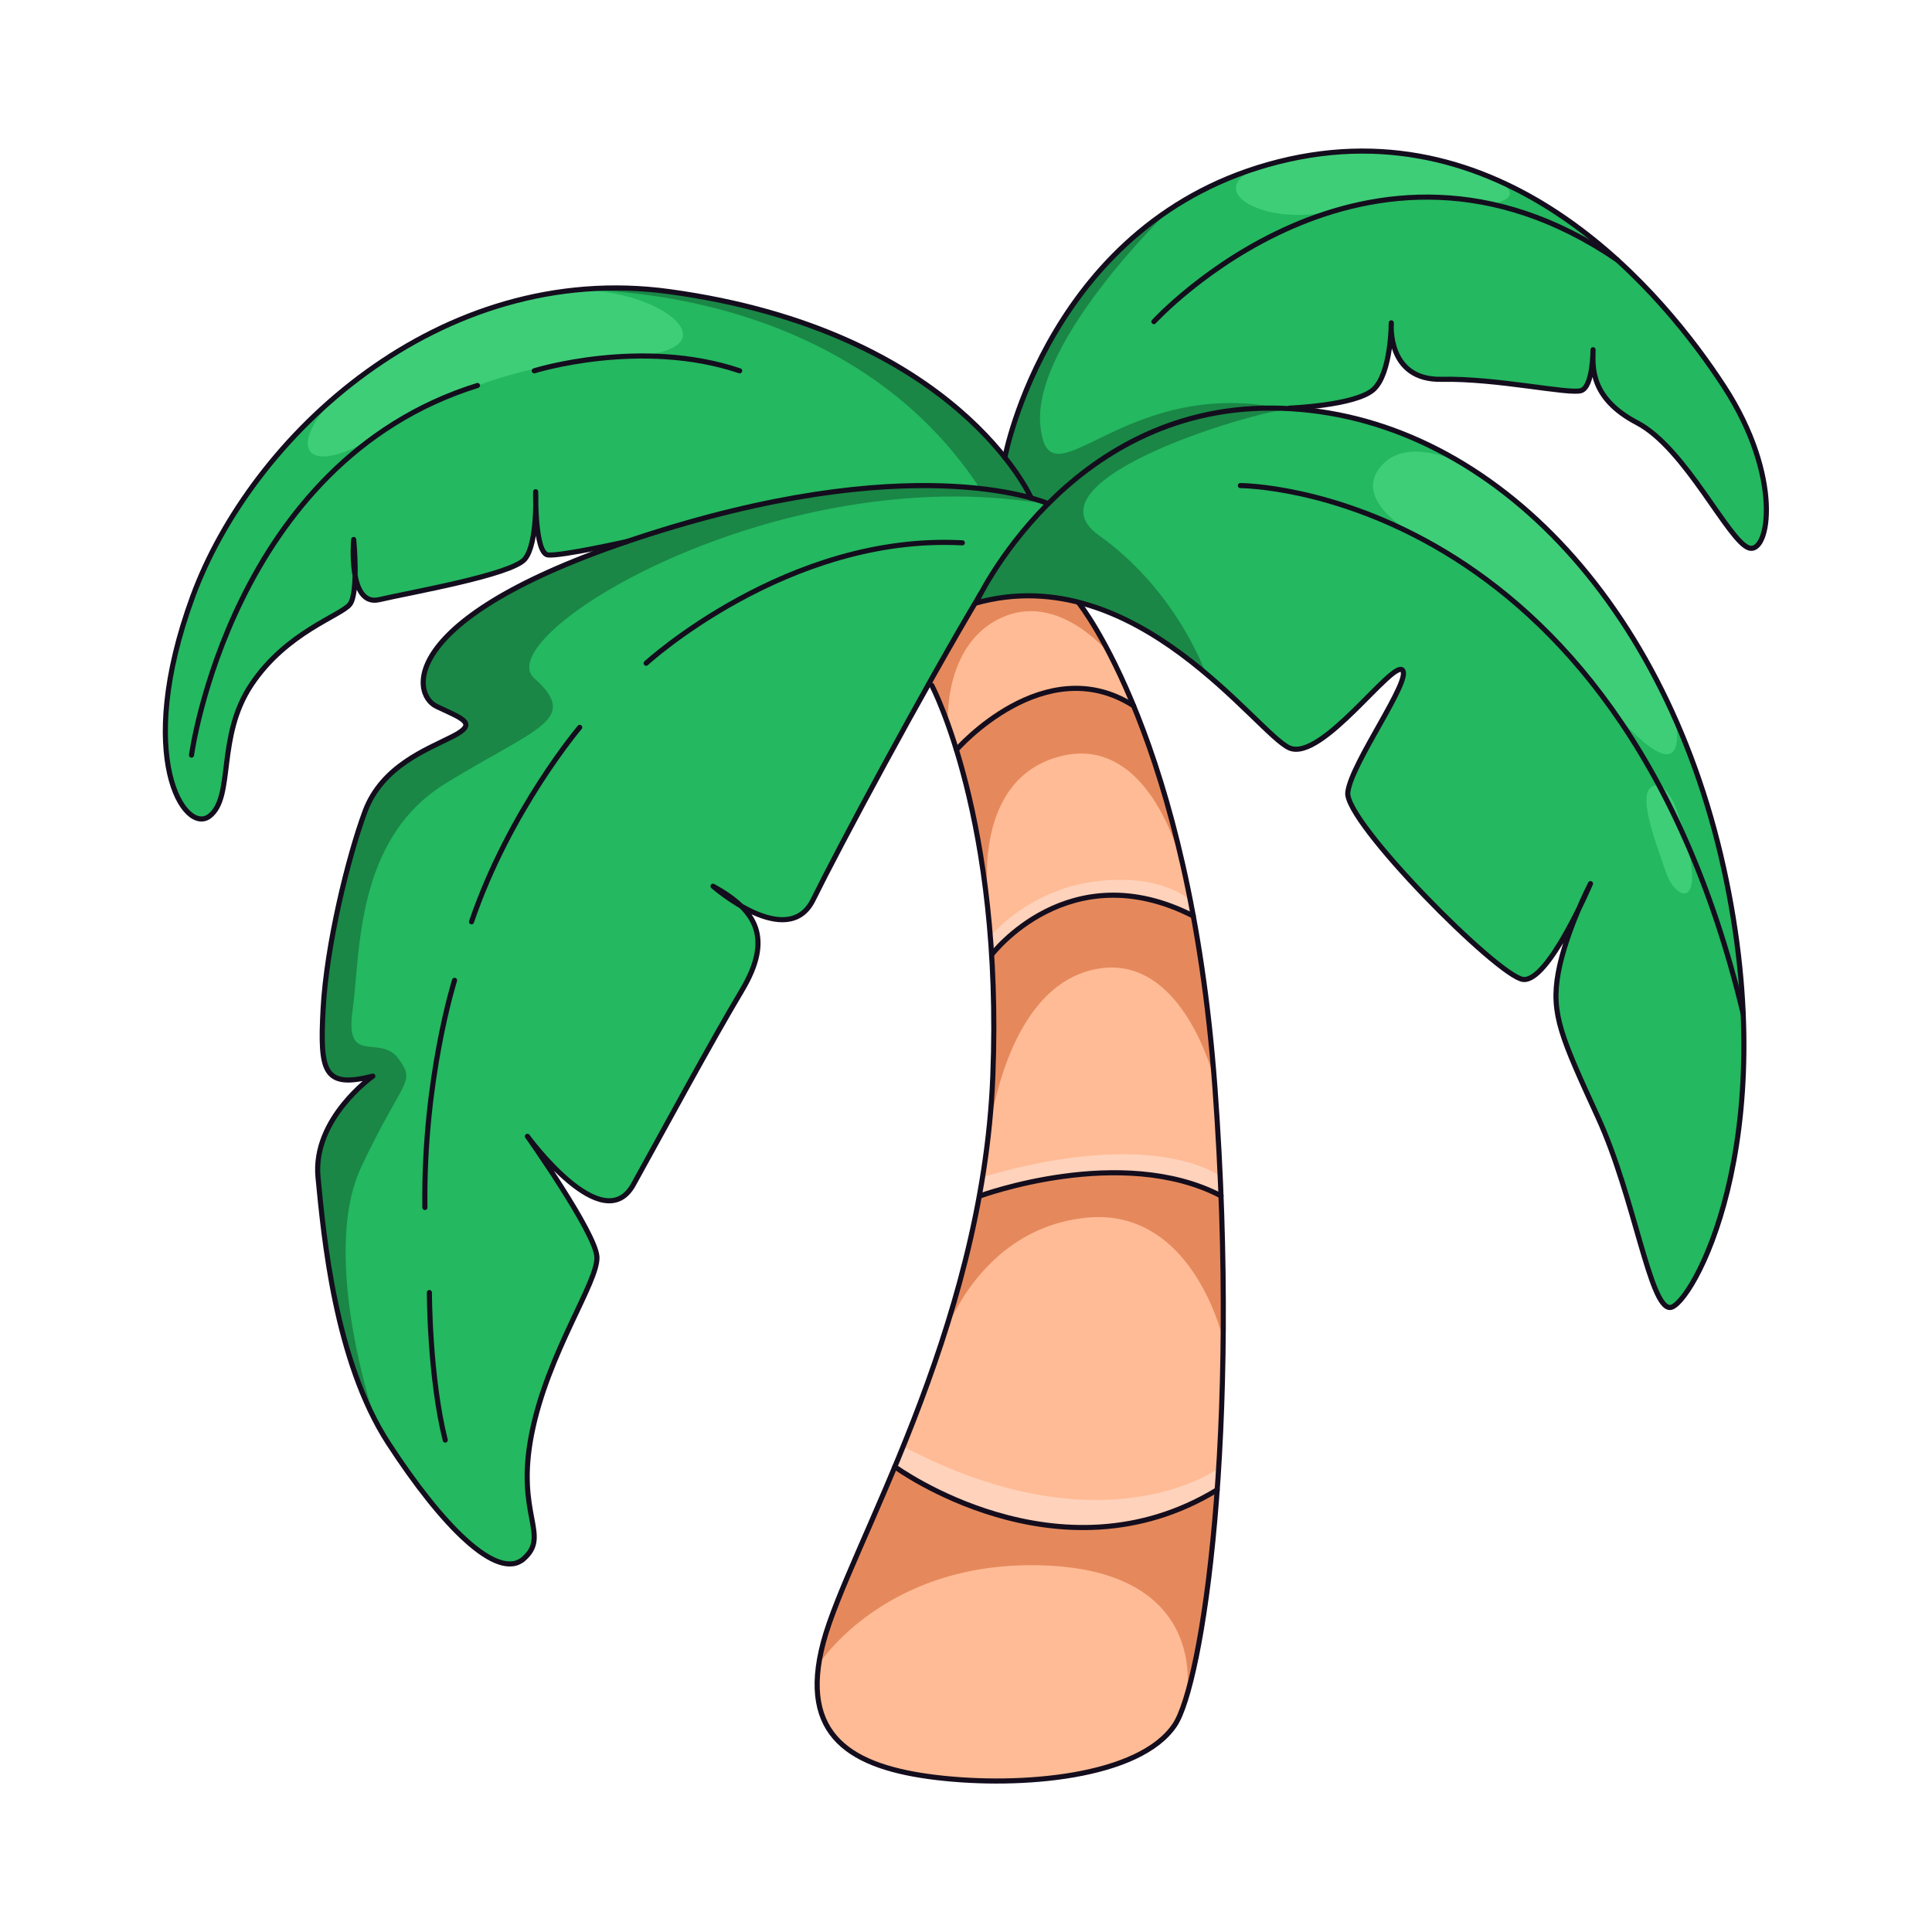 <svg fill="none" xmlns="http://www.w3.org/2000/svg" viewBox="0 0 280 280"><path d="M156.3 87.335s16.036 19.905 19.719 70.277c3.684 50.372-1.851 86.361-5.818 92.309-5.078 7.62-22.28 9.089-34.565 7.62-12.284-1.474-19.984-5.978-16.381-19.577 3.603-13.599 23.094-44.887 24.569-82.068 1.475-37.186-8.848-56.634-8.848-56.634l6.386-11.915s5.553-1.085 9.484-.876c3.93.204 5.442.876 5.442.876" fill="#FFBB95"/><path d="M141.375 87.335S154.4 58.953 184.25 59.076c29.857.124 56.635 26.538 65.483 66.587 8.848 40.05-4.794 63.638-7.737 63.761-2.95.124-5.158-15.974-10.446-27.518-5.282-11.55-6.88-14.987-5.775-21.009 1.104-6.022 4.67-12.901 4.67-12.901s-6.102 14.376-9.785 13.882c-3.684-.493-25.883-22.854-25.39-27.111.494-4.257 9.379-16.381 7.904-17.733-1.475-1.35-11.674 13.266-16.338 11.304-4.671-1.968-22.194-27.481-45.455-21.009l-.006.006Z" fill="#24B860"/><path d="M151.846 72.934s-17.597-7.953-55.931 3.838C57.58 88.57 59.302 100.483 63.232 102.328c3.93 1.845 5.979 2.456 2.295 4.344-3.683 1.882-10.236 4.257-12.698 10.896-2.455 6.633-5.571 19.411-6.059 28.586-.493 9.175.08 11.55 7.207 9.749 0 0-8.761 6.145-7.947 14.66.82 8.52 2.456 26.617 10.2 38.537 7.736 11.915 15.85 20.152 19.657 16.709 3.807-3.443-1.228-6.269 1.104-18.06 2.332-11.797 9.706-22.113 9.459-25.679-.247-3.561-10.076-17.449-10.076-17.449s10.933 14.987 15.357 7.003c4.424-7.984 11.18-20.516 15.728-28.136 4.547-7.62 2.091-11.673-4.177-15.11 0 0 10.809 9.459 14.499 1.968 3.684-7.496 15.999-30.492 24.217-44.239" fill="#24B860"/><path d="M149.377 72.108s-10.624-24.162-52.402-29.9C63.56 37.623 36.367 63.173 27.847 86.434c-8.521 23.261-1.148 34.565 2.455 31.782 3.604-2.783.981-11.464 6.084-19.084 5.096-7.62 12.963-9.952 14.253-11.612 1.29-1.66.555-9.397.555-9.397s-.9 9.786 3.683 8.725c4.585-1.068 19.25-3.604 21.133-5.899 1.882-2.295 1.555-9.748 1.555-9.748s-.167 8.995 1.801 9.168c1.969.173 11.446-1.95 11.446-1.95" fill="#24B860"/><path d="M145.57 66.24s6.448-34.515 39.704-42.87c33.257-8.354 56.024 19.492 64.539 32.597 8.521 13.105 6.552 24.303 3.603 23.384-2.949-.92-9.175-14.456-16.215-18.14-7.046-3.683-6.386-8.403-6.386-10.587 0 0 0 5.349-1.721 5.923-1.722.574-12.204-1.802-20.232-1.635-8.027.166-7.286-8.188-7.286-8.188s0 7.33-2.579 9.662c-2.58 2.333-12.162 2.703-12.162 2.703s-17.257-2.351-33.762 12.963c-.407.45-1.148 1.024-2.092.697-.944-.327-1.758-1.228-1.758-1.228l-3.647-5.275-.006-.006Z" fill="#24B860"/><path d="M151.457 73.027s-14.691-6.88-44.727.796C76.695 81.498 67.489 89.328 63.941 93.03c-3.548 3.708-3.579 8.33 0 9.619 3.579 1.296 4.276 2.357 3.128 3.215-1.147.857-12.364 4.812-14.333 12.124-1.968 7.311-2.782 9.952-4.257 17.628-1.48 7.675-1.697 13.635-1.456 16.831.24 3.196 1.407 3.505 3.19 3.992 1.783.488 3.77-.555 3.77-.555s-5.343 3.955-7.188 9.73c-1.845 5.775 1.172 19.991 1.172 19.991s2.277 11.328 4.375 15.875l2.104 4.554s-8.225-23.915-2.08-36.934c6.145-13.019 7.984-12.081 5.362-15.684-2.622-3.603-7.78 1.148-6.633-6.96 1.148-8.107.284-24.779 13.432-32.886 13.149-8.107 19.658-9.212 12.902-15.277-6.756-6.059 34.904-31.862 74.028-25.266Z" fill="#1A8746"/><path d="M82.637 42.041s39.47-1.74 59.423 28.808c1.309 0 2.771.333 2.771.333l4.609 1.117s-3.634-9.138-19.707-19.436C113.666 42.56 86.74 40.486 82.631 42.047l.006-.006Z" fill="#1A8746"/><path d="M145.57 66.24s4.794-23.273 24.316-36.224c0 0-20.262 19.3-19.114 31.584 1.147 12.285 11.464-6.923 34.564-2.517 0 0-16.036-2.172-33.491 13.851l-2.468-.826s-1.511-3.413-3.807-5.868Z" fill="#1A8746"/><path d="M141.437 87.607s12.944-5.035 27.931 5.855l5.485 4.424s-4.053-12.081-15.604-20.312c-11.55-8.23 24.896-18.75 28.5-18.356 0 0-11.563-1.616-22.65 4.455-11.088 6.078-17.153 12.957-23.662 23.934Z" fill="#1A8746"/><path d="m134.922 99.034 6.528-11.668s3.381-1.5 8.996-1.154c5.614.346 6.163 1.333 6.163 1.333l4.566 7.675s-7.286-9.501-15.85-5.775c-8.558 3.727-7.947 15.111-7.947 15.111l-2.456-5.529v.007ZM141.64 120.98s-1.394-7.496-1.882-9.088a50.056 50.056 0 0 0-1.135-3.233s6.664-7.577 13.753-8.558c7.089-.981 11.871 2.159 11.871 2.159s4.554 12.606 5.707 17.246c1.154 4.639.975 4.751.975 4.751s-4.504-17.857-17.202-14.66c-12.698 3.196-10.563 19.737-10.563 19.737l-1.518-8.354h-.006ZM143.916 138.114s.426 13.05.179 18.085c-.247 5.034-.858 8.928-.858 8.928s2.012-21.503 15.092-24.569c13.081-3.073 17.708 16.091 17.708 16.091s-1.987-17.955-3.153-24.223c0 0-16.906-8.632-28.968 5.688ZM136.951 193.305s3.042-10.045 3.746-13.358c.703-3.319 1.363-6.626 1.363-6.626s10.736-4.202 19.948-3.351c8.416 0 14.888 3.351 14.888 3.351l.327 20.663s-4.343-19.041-19.762-17.504c-15.419 1.536-20.516 16.831-20.516 16.831l.006-.006ZM129.596 212.574l-8.434 19.985s-2.264 4.985-2.517 8.663c0 0 9.828-15.462 33.262-14.321 23.434 1.135 20.059 18.683 20.059 18.683s2.943-13.395 3.646-21.311c.698-7.917.728-8.305.728-8.305s-9.1 6.91-25.648 5.028c-13.618-2.283-21.09-8.416-21.09-8.416l-.006-.006Z" fill="#E5895C"/><path d="M129.597 212.574s12.204 8.459 25.025 8.743c12.815.284 21.787-5.652 21.787-5.652l.142-2.826s-16.561 12.106-45.615-3.189l-1.333 2.93-.006-.006ZM142.067 173.314s8.033-3.405 19.947-3.35c11.915.056 14.889 3.35 14.889 3.35v-2.801s-9.237-7.311-34.485.062l-.357 2.739h.006ZM143.491 137.911v-2.166s5.374-6.694 15.141-7.984c9.768-1.289 13.821 2.703 13.821 2.703l.432 1.968s-15.851-8.755-29.394 5.479Z" fill="#FFD2BB"/><path d="M80.625 42.313S68.501 43.731 54.81 52.666s-13.321 18.275-.605 10.717c12.717-7.558 21.46-10.828 37.514-11.79 16.054-.963 2.388-11.206-11.094-9.28ZM242.915 104.562s-8.095-22.188-30.431-37.088c0 0-9.008-4.949-12.753.641-3.746 5.59 7.86 10.81 7.86 10.81s13.371 7.7 20.948 17.69c7.576 9.995 15.733 18.263 14.376 7.947ZM243.328 118.339s-1.567-5.429-3.825-4.386c-2.252 1.048.284 7.65 1.913 12.395 1.629 4.745 6.466 5.553 1.912-8.009ZM213.306 24.703s-8.484-4.738-25.557-1.814c-17.072 2.925-5.442 10.705 5.942 7.51 11.384-3.197 21.682-.643 22.515-.815.832-.173 6.891-1.481-2.894-4.88h-.006Z" fill="#3ECE78"/><path d="M156.362 87.403s16.036 19.904 19.72 70.277c3.683 50.372-1.851 86.361-5.819 92.309-5.077 7.62-22.28 9.089-34.564 7.62-12.285-1.468-19.985-5.979-16.381-19.577 3.603-13.599 23.094-44.887 24.569-82.068 1.474-37.18-8.848-56.634-8.848-56.634" stroke="#140D1D" stroke-width=".74" stroke-linecap="round" stroke-linejoin="round"/><path d="M141.437 87.403s13.024-28.382 42.875-28.259c29.857.124 56.635 26.538 65.482 66.587 8.848 40.05-4.794 63.638-7.737 63.761-2.949.124-5.158-15.974-10.446-27.518-5.281-11.55-6.879-14.987-5.775-21.009 1.105-6.022 4.671-12.902 4.671-12.902s-6.102 14.377-9.786 13.883c-3.683-.494-25.883-22.854-25.389-27.111.493-4.257 9.378-16.381 7.903-17.733-1.474-1.351-11.673 13.266-16.338 11.304-4.67-1.968-22.193-27.482-45.454-21.01l-.006.007Z" stroke="#140D1D" stroke-width=".74" stroke-linecap="round" stroke-linejoin="round"/><path d="M151.906 72.996s-17.597-7.953-55.93 3.838C57.64 88.63 59.361 100.545 63.292 102.39c3.93 1.845 5.978 2.456 2.295 4.344-3.684 1.888-10.236 4.257-12.698 10.896-2.456 6.633-5.572 19.411-6.059 28.586-.494 9.174.08 11.55 7.206 9.748 0 0-8.76 6.146-7.946 14.66.82 8.521 2.455 26.618 10.199 38.538 7.737 11.914 15.85 20.151 19.657 16.709 3.807-3.443-1.228-6.269 1.105-18.06 2.332-11.797 9.705-22.113 9.458-25.68-.246-3.56-10.075-17.449-10.075-17.449s10.933 14.987 15.357 7.003c4.424-7.984 11.18-20.515 15.727-28.135 4.548-7.62 2.092-11.674-4.177-15.11 0 0 10.81 9.458 14.5 1.968 3.683-7.497 15.999-30.492 24.217-44.239" stroke="#140D1D" stroke-width=".74" stroke-linecap="round" stroke-linejoin="round"/><path d="M149.445 72.17s-10.625-24.163-52.402-29.9c-33.417-4.585-60.608 20.965-69.129 44.226-8.52 23.261-1.148 34.564 2.456 31.782 3.603-2.783.98-11.464 6.083-19.084 5.097-7.62 12.963-9.952 14.253-11.612 1.29-1.66.555-9.397.555-9.397s-.9 9.786 3.684 8.724c4.584-1.067 19.25-3.603 21.132-5.898 1.882-2.295 1.555-9.749 1.555-9.749s-.167 8.996 1.802 9.169c1.968.173 11.445-1.95 11.445-1.95" stroke="#140D1D" stroke-width=".74" stroke-linecap="round" stroke-linejoin="round"/><path d="M27.754 109.436s5.732-42.425 41.444-53.568M77.429 53.74s15.437-4.832 29.77 0M84.018 105.419s-10.156 11.958-15.684 28.173M65.879 142.076s-4.548 14.376-4.3 32.923M62.231 187.326s0 12.205 2.296 21.38M93.644 96.121s20.515-18.8 45.824-17.449M145.632 66.302s6.448-34.516 39.704-42.87 56.024 19.491 64.538 32.597c8.521 13.105 6.553 24.303 3.604 23.384-2.95-.92-9.175-14.456-16.215-18.14-7.046-3.684-6.386-8.404-6.386-10.588 0 0 0 5.35-1.722 5.923-1.721.574-12.204-1.801-20.231-1.635-8.027.167-7.287-8.187-7.287-8.187s0 7.33-2.579 9.662c-2.579 2.332-12.161 2.703-12.161 2.703" stroke="#140D1D" stroke-width=".74" stroke-linecap="round" stroke-linejoin="round"/><path d="M167.233 46.613s30.813-33.731 67.13-8.965M179.765 70.374s54.598 0 72.874 76.57M138.617 108.659s12.778-14.636 25.674-6.368M143.719 138.361s11.217-14.814 29.221-5.608M142.065 173.314s20.46-7.539 34.898 0M129.688 212.574s23.706 17.356 46.72 3.344" stroke="#140D1D" stroke-width=".74" stroke-linecap="round" stroke-linejoin="round"/></svg>